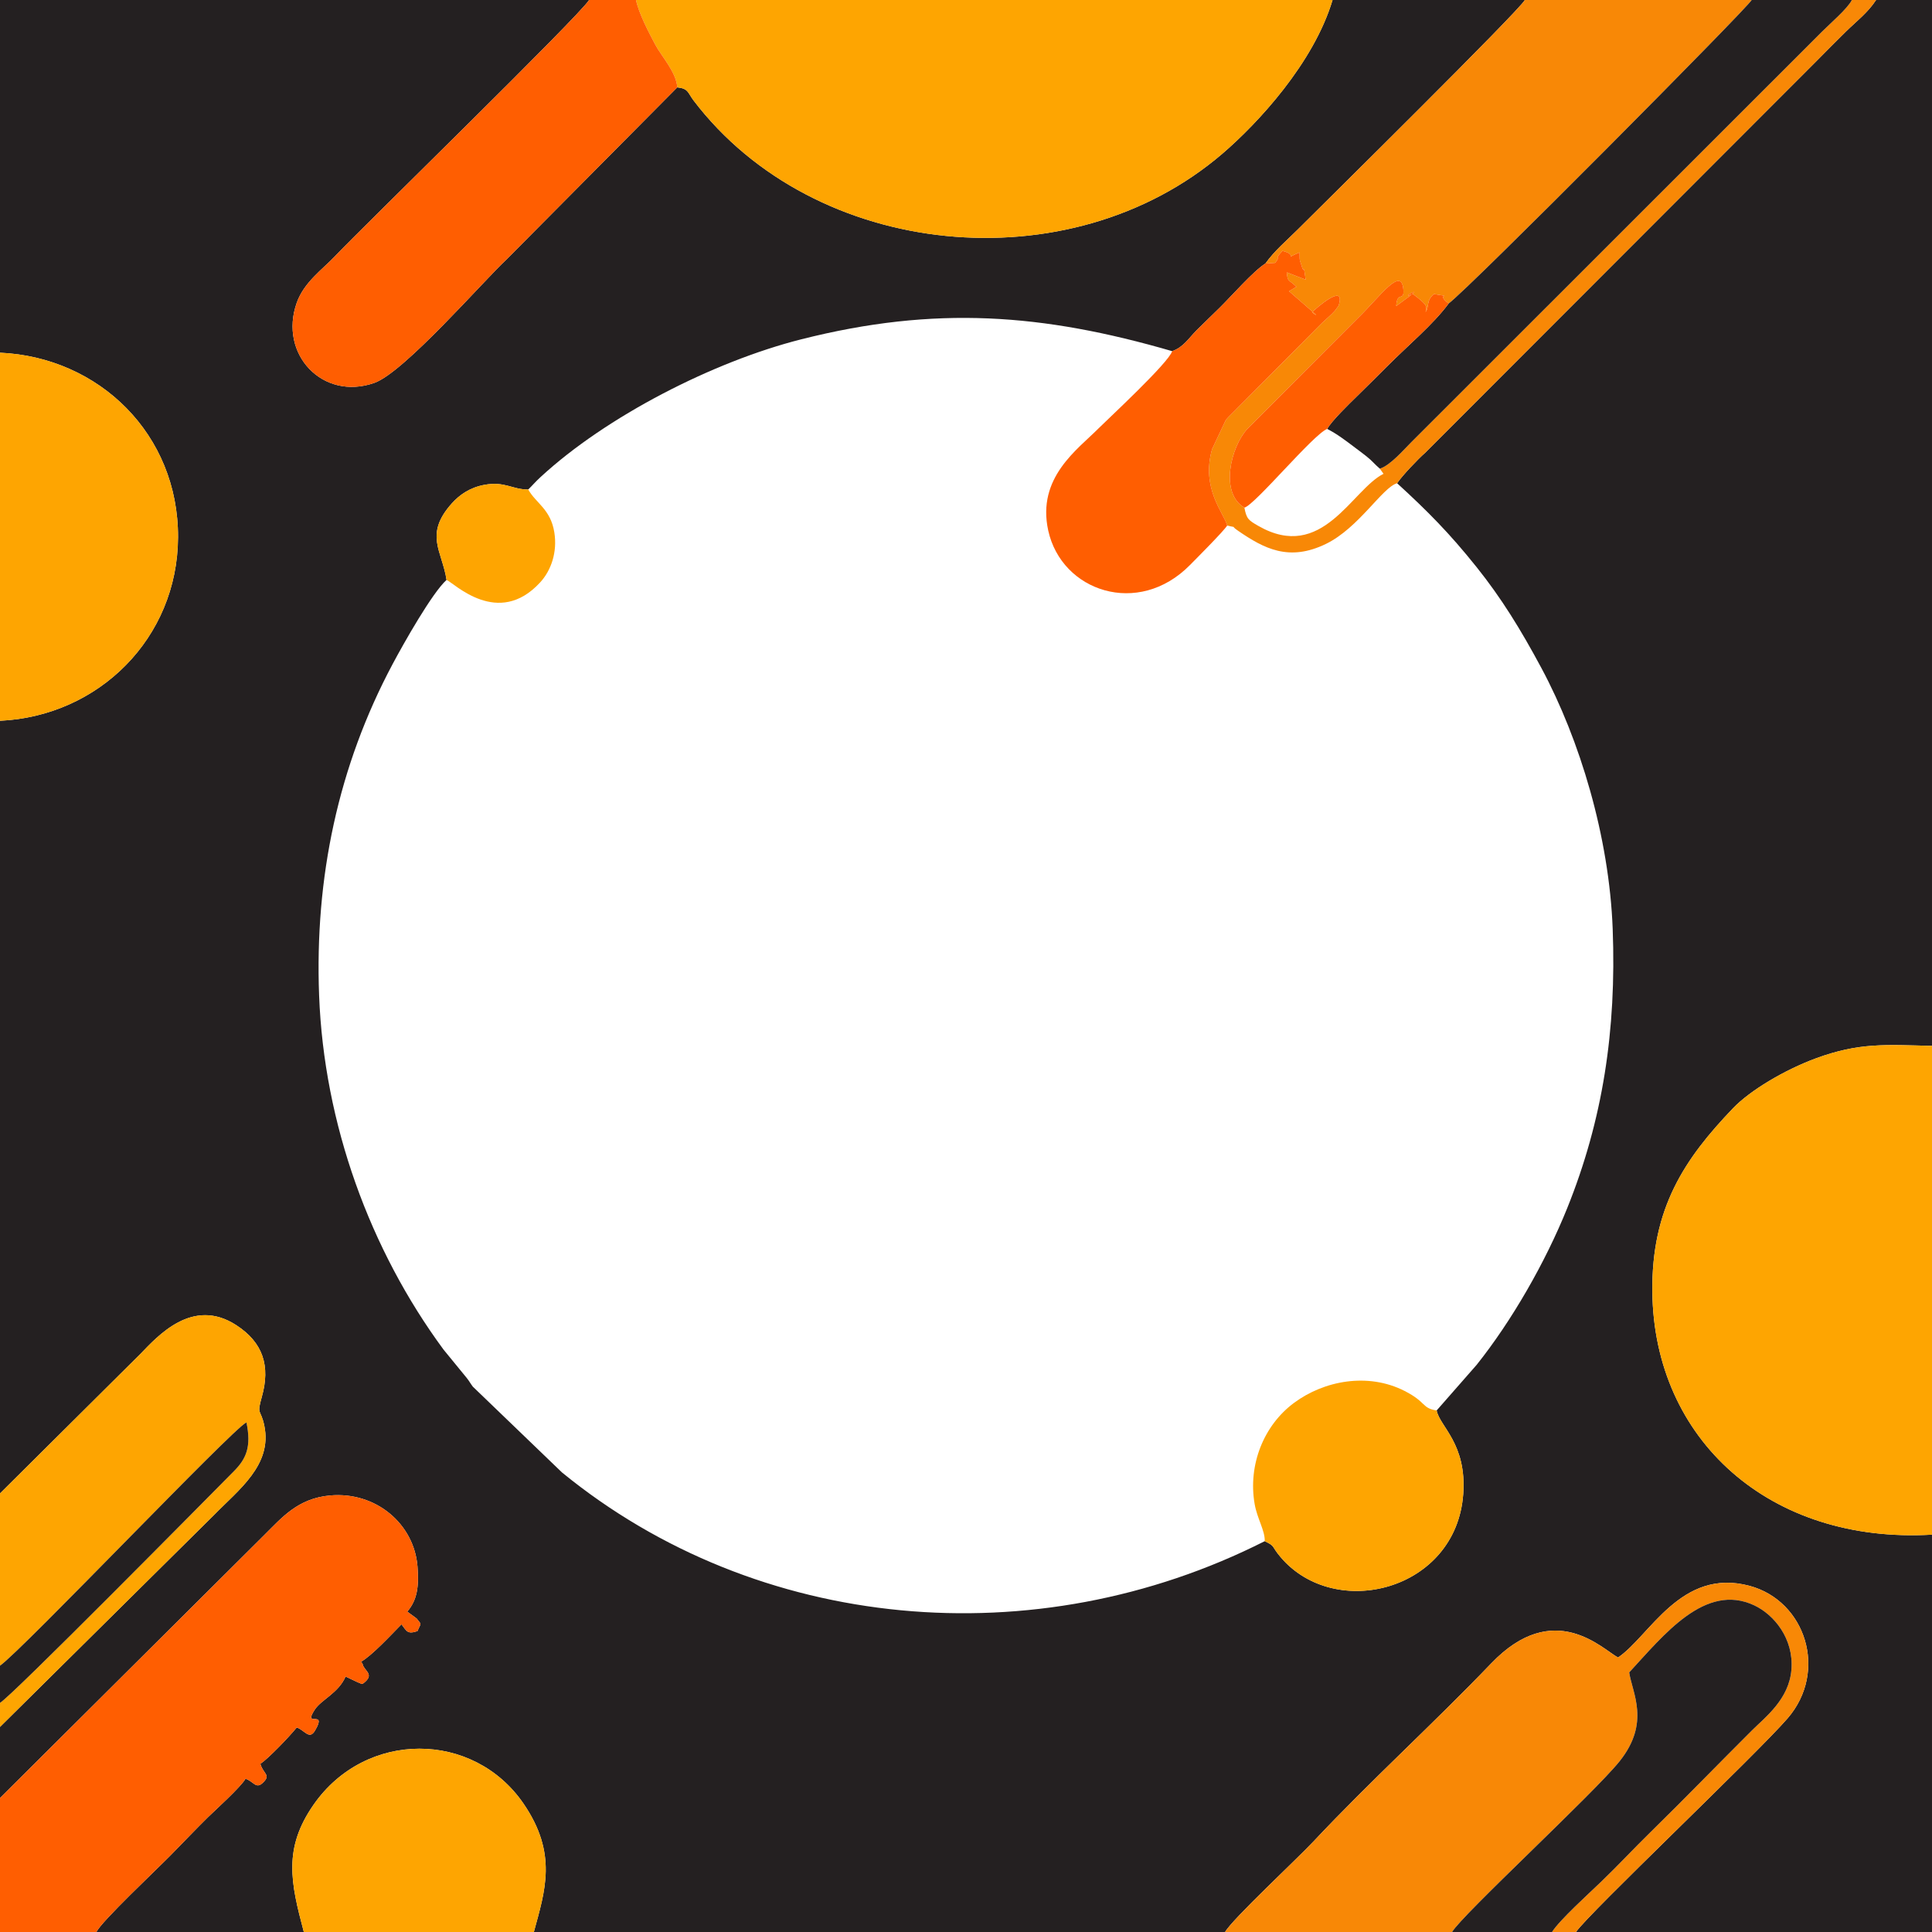 <?xml version="1.0" encoding="UTF-8"?>
<!DOCTYPE svg PUBLIC "-//W3C//DTD SVG 1.1//EN" "http://www.w3.org/Graphics/SVG/1.1/DTD/svg11.dtd">
<!-- Creator: CorelDRAW 2021 (64-Bit) -->
<svg xmlns="http://www.w3.org/2000/svg" xml:space="preserve" width="512px" height="512px" version="1.1" style="shape-rendering:geometricPrecision; text-rendering:geometricPrecision; image-rendering:optimizeQuality; fill-rule:evenodd; clip-rule:evenodd"
viewBox="0 0 512 512"
 xmlns:xlink="http://www.w3.org/1999/xlink"
 xmlns:xodm="http://www.corel.com/coreldraw/odm/2003">
 <defs>
  <style type="text/css">
   <![CDATA[
    .fil0 {fill:#242021}
    .fil2 {fill:#F88806}
    .fil1 {fill:#FEA501}
    .fil3 {fill:#FF5E01}
   ]]>
  </style>
 </defs>
 <g id="Layer_x0020_1">
  <g id="_2436748722224">
   <path class="fil0" d="M0 93.47c26.31,1.19 47.3,21.66 47.18,48.93 -0.12,26.77 -21.06,47.39 -47.18,48.61l0 204.77 37.2 -36.96c4.58,-4.73 13.8,-15.11 25.33,-7.69 7.2,4.63 9.17,10.89 6.85,19.07 -1.42,5.01 -0.28,3.02 0.67,7.65 2.15,10.42 -6.86,16.98 -13.35,23.65l-56.7 56.15 0 18.85 70.02 -69.68c4.59,-4.52 8.82,-9.72 17.43,-10.5 12.21,-1.1 22.32,7.58 23.19,18.84 0.41,5.26 -0.06,8.83 -2.71,11.94l2.48 1.82c1.39,1.88 1.25,0.88 0.22,3.34 -2.73,0.91 -2.86,-0.04 -4.23,-1.8 -3.01,3.06 -7.81,8.25 -10.74,9.93 0.13,0.23 0.38,0.26 0.45,0.65 0.3,1.61 2.96,2.53 0.77,4.56 -1.24,1.14 -0.94,0.52 -1.95,0.28l-3.35 -1.58c-1.88,4.38 -6.41,6.09 -8.16,8.77 -3.35,5.1 3.48,-0.27 0.05,5.57 -1.52,2.59 -2.83,-0.25 -4.84,-0.83 -2.17,2.67 -7.42,8.1 -9.63,9.64 0.76,2.73 3,2.9 0.51,5.14 -1.7,1.53 -2.38,-0.54 -4.44,-1.2 -1.36,2.32 -8.15,8.41 -9.93,10.16 -2.94,2.88 -7.25,7.39 -9.9,10.09 -3.59,3.66 -18.54,17.72 -19.68,20.36l54.96 0c-3.5,-13.14 -5.49,-22.12 2.57,-33.71 13.82,-19.87 42.42,-19.68 55.68,-0.26 9.04,13.24 5.68,23.02 2.71,33.97l183.19 0c1.81,-3.29 18.94,-19.22 23.38,-23.95 15.13,-16.13 31.58,-31.01 47.15,-47.24 16.63,-17.34 29.5,-3.71 33.6,-1.55 8.37,-5.62 16.66,-23.89 34.87,-18.99 14.82,4 20.83,22.62 10.08,35.09 -8.12,9.42 -53,51.95 -56.09,56.64l94.34 0 0 -105.3c-43.03,2.5 -73.66,-25.21 -74.11,-64.3 -0.26,-22.22 8.51,-35.26 21.38,-48.7 4.5,-4.7 13.63,-10.16 22.01,-13.24 11.48,-4.21 18.38,-3.57 30.72,-3.29l0 -277.17 -14.82 0c-2.15,3.32 -5.19,5.62 -8.01,8.38 -2.55,2.5 -5.27,5.27 -7.98,8l-103.55 103.65c-1.84,1.61 -6.06,6.04 -7.39,8.03 8,7.34 13.72,13.05 21.07,22.24 6.54,8.18 11.64,16.43 17.18,26.76 10.17,18.96 17.95,44.66 18.88,69.11 1.02,26.92 -2.64,50.65 -12.05,74 -5.82,14.44 -14.73,29.91 -24.01,41.54l-10.59 12.08c0.8,4.27 8.01,8.74 7.04,22.17 -1.85,25.62 -33.98,33.72 -48.41,16.68 -2.6,-3.07 -1.23,-2.77 -4.19,-4.21 -60.75,30.74 -134.37,24.16 -186.23,-18.21l-23.63 -22.74c-0.72,-0.95 -0.89,-1.39 -1.63,-2.32l-6.12 -7.48c-19.51,-26.44 -31.71,-59.89 -32.99,-93.88 -1.19,-31.23 5.06,-60.75 19.47,-87.79 3.01,-5.65 10.46,-18.83 14.3,-22.33 -1.15,-7.69 -6.03,-11.99 1.43,-20.31 1.91,-2.13 4.66,-4.16 8.6,-4.88 5.45,-1 7.38,1.27 11.62,1.23 1.14,-1.09 1.84,-1.99 3.26,-3.29 17.39,-16.07 45.81,-30.62 69.06,-36.5 35.57,-9.01 64.07,-6.81 98.32,3.13 2.97,-1.01 4.39,-3.43 6.49,-5.54 2.19,-2.18 3.86,-3.75 6.07,-5.93 3.21,-3.16 8.99,-9.78 12.16,-11.75 2.4,-3.39 5.6,-6.04 8.62,-9.06 7.88,-7.85 58.42,-57.72 60.14,-60.78l-50.97 0c-4.99,16.72 -19.83,32.7 -29.2,40.73 -40.52,34.75 -108.06,28.07 -140.15,-14.12 -1.54,-2.02 -1.3,-3.14 -4.3,-3.46l-45.19 45.54c-6.16,5.71 -27.17,29.98 -35.09,32.78 -13.71,4.83 -25.41,-7.65 -20.56,-21.25 1.95,-5.47 6.83,-8.83 10.09,-12.28 7.05,-7.46 64.85,-63.75 67.38,-67.94l-156.12 0 0 93.47z"/>
   <path class="fil1" d="M179.49 23.15c3,0.32 2.76,1.44 4.3,3.46 32.09,42.19 99.63,48.87 140.15,14.12 9.37,-8.03 24.21,-24.01 29.2,-40.73l-184.59 0c0.73,3.56 3.51,8.85 5.16,11.93 1.63,3.04 5.52,7.22 5.78,11.22z"/>
   <path class="fil1" d="M512 406.7l0 -129.53c-12.34,-0.28 -19.24,-0.92 -30.72,3.29 -8.38,3.08 -17.51,8.54 -22.01,13.24 -12.87,13.44 -21.64,26.48 -21.38,48.7 0.45,39.09 31.08,66.8 74.11,64.3z"/>
   <path class="fil2" d="M335.35 69.84l2.57 -0.18c1.67,-2.04 -0.54,-0.44 1.93,-3.18 4.9,1.26 -0.63,2.59 4.55,0.41 0,2.82 0.09,1.9 0.53,3.52 0.72,2.65 0.4,-1.42 1.08,3.7l-5 -1.93c0.22,2.64 0.48,1.81 2.56,3.82l-1.97 1.18 7.2 6.26c-0.27,0.02 -0.48,-0.22 -1.11,-0.68 0.94,-0.93 8.66,-7.79 7.19,-2.23 -0.03,0.12 -0.1,0.38 -0.15,0.51l-1 1.35c-0.9,1.02 -2.5,2.36 -3.35,3.17l-24.78 24.91c-0.11,0.12 -0.28,0.29 -0.39,0.42 -0.11,0.12 -0.26,0.3 -0.37,0.43l-3.63 7.71c-2.97,10.47 3.15,16.93 4.01,20.24 3.13,0.78 0.45,-0.27 2.93,1.42 6.83,4.68 13.46,8.23 23.28,3.43 8.68,-4.24 14.93,-14.97 18.82,-16.06 1.33,-1.99 5.55,-6.42 7.39,-8.03l103.55 -103.65c2.71,-2.73 5.43,-5.5 7.98,-8 2.82,-2.76 5.86,-5.06 8.01,-8.38l-6.42 0c-1.1,2.24 -5.76,6.24 -7.94,8.42l-108.83 108.78c-1.88,1.86 -5.55,6.17 -8.32,7l0.98 1.36c-8.46,4.25 -16.19,23.56 -33.19,13.8 -2.57,-1.48 -3.11,-1.82 -3.68,-4.83 -6.6,-3.83 -3.62,-16.08 0.76,-20.84l29.54 -29.61c5.6,-5.45 11.26,-13.58 11.82,-7.43 0.32,3.49 -1.66,0.31 -1.89,4.46l3.22 -2.38c4.41,-3.4 -2.84,0.86 1.17,-0.83 4.31,3.18 3.64,3.38 3.4,4.79 1.07,-1.53 0.05,-2.96 2.2,-4.76 5.7,0.96 0.06,-0.37 3.91,2.5 5.17,-3.74 79.13,-78.22 80.3,-80.43l-60.1 0c-1.72,3.06 -52.26,52.93 -60.14,60.78 -3.02,3.02 -6.22,5.67 -8.62,9.06z"/>
   <path class="fil3" d="M0 476.5l0 35.5 25.56 0c1.14,-2.64 16.09,-16.7 19.68,-20.36 2.65,-2.7 6.96,-7.21 9.9,-10.09 1.78,-1.75 8.57,-7.84 9.93,-10.16 2.06,0.66 2.74,2.73 4.44,1.2 2.49,-2.24 0.25,-2.41 -0.51,-5.14 2.21,-1.54 7.46,-6.97 9.63,-9.64 2.01,0.58 3.32,3.42 4.84,0.83 3.43,-5.84 -3.4,-0.47 -0.05,-5.57 1.75,-2.68 6.28,-4.39 8.16,-8.77l3.35 1.58c1.01,0.24 0.71,0.86 1.95,-0.28 2.19,-2.03 -0.47,-2.95 -0.77,-4.56 -0.07,-0.39 -0.32,-0.42 -0.45,-0.65 2.93,-1.68 7.73,-6.87 10.74,-9.93 1.37,1.76 1.5,2.71 4.23,1.8 1.03,-2.46 1.17,-1.46 -0.22,-3.34l-2.48 -1.82c2.65,-3.11 3.12,-6.68 2.71,-11.94 -0.87,-11.26 -10.98,-19.94 -23.19,-18.84 -8.61,0.78 -12.84,5.98 -17.43,10.5l-70.02 69.68z"/>
   <path class="fil2" d="M324.67 512l60.15 0c2.54,-4.43 37.69,-36.87 44.37,-45.22 8.26,-10.32 3.35,-18.11 2.57,-23.58 9.09,-9.83 20.11,-23.9 33.14,-17.76 5.23,2.47 10.47,8.77 9.85,16.97 -0.6,7.93 -6.96,12.66 -10.52,16.22 -9.15,9.12 -17.57,17.84 -26.75,26.83 -4.63,4.53 -8.58,8.81 -13.17,13.23 -3.11,3 -11.12,10.23 -13,13.31l6.35 0c3.09,-4.69 47.97,-47.22 56.09,-56.64 10.75,-12.47 4.74,-31.09 -10.08,-35.09 -18.21,-4.9 -26.5,13.37 -34.87,18.99 -4.1,-2.16 -16.97,-15.79 -33.6,1.55 -15.57,16.23 -32.02,31.11 -47.15,47.24 -4.44,4.73 -21.57,20.66 -23.38,23.95z"/>
   <path class="fil3" d="M179.49 23.15c-0.26,-4 -4.15,-8.18 -5.78,-11.22 -1.65,-3.08 -4.43,-8.37 -5.16,-11.93l-12.43 0c-2.53,4.19 -60.33,60.48 -67.38,67.94 -3.26,3.45 -8.14,6.81 -10.09,12.28 -4.85,13.6 6.85,26.08 20.56,21.25 7.92,-2.8 28.93,-27.07 35.09,-32.78l45.19 -45.54z"/>
   <path class="fil1" d="M0 191.01c26.12,-1.22 47.06,-21.84 47.18,-48.61 0.12,-27.27 -20.87,-47.74 -47.18,-48.93l0 97.54z"/>
   <path class="fil1" d="M0 395.78l0 45.65c6.19,-4.41 61.65,-62.8 65.31,-64.48 1.34,6.45 -0.02,9.62 -3.37,12.98 -7.83,7.89 -59.05,59.8 -61.94,61.34l0 6.38 56.7 -56.15c6.49,-6.67 15.5,-13.23 13.35,-23.65 -0.95,-4.63 -2.09,-2.64 -0.67,-7.65 2.32,-8.18 0.35,-14.44 -6.85,-19.07 -11.53,-7.42 -20.75,2.96 -25.33,7.69l-37.2 36.96z"/>
   <path class="fil0" d="M383.91 80.43c-4.16,5.61 -10.44,10.77 -16.35,16.7 -3.57,3.58 -4.5,4.48 -8.03,7.96 -2.1,2.06 -6.56,6.37 -7.82,8.58 2.6,1.3 4.98,3.14 7.33,4.91 0.98,0.74 2.22,1.65 3.16,2.41 1.68,1.35 1.88,1.85 3.47,3.21 2.77,-0.83 6.44,-5.14 8.32,-7l108.83 -108.78c2.18,-2.18 6.84,-6.18 7.94,-8.42l-26.55 0c-1.17,2.21 -75.13,76.69 -80.3,80.43z"/>
   <path class="fil3" d="M335.35 69.84c-3.17,1.97 -8.95,8.59 -12.16,11.75 -2.21,2.18 -3.88,3.75 -6.07,5.93 -2.1,2.11 -3.52,4.53 -6.49,5.54 -0.85,3.02 -17.18,18.13 -19.5,20.46 -5.56,5.61 -16.41,13.03 -13.34,27.07 3.55,16.16 23.87,23.04 37.55,9.16 1.47,-1.49 9.05,-9.08 9.88,-10.48 -0.86,-3.31 -6.98,-9.77 -4.01,-20.24l3.63 -7.71c0.11,-0.13 0.26,-0.31 0.37,-0.43 0.11,-0.13 0.28,-0.3 0.39,-0.42l24.78 -24.91c0.85,-0.81 2.45,-2.15 3.35,-3.17l1 -1.35c0.05,-0.13 0.12,-0.39 0.15,-0.51 1.47,-5.56 -6.25,1.3 -7.19,2.23 0.63,0.46 0.84,0.7 1.11,0.68l-7.2 -6.26 1.97 -1.18c-2.08,-2.01 -2.34,-1.18 -2.56,-3.82l5 1.93c-0.68,-5.12 -0.36,-1.05 -1.08,-3.7 -0.44,-1.62 -0.53,-0.7 -0.53,-3.52 -5.18,2.18 0.35,0.85 -4.55,-0.41 -2.47,2.74 -0.26,1.14 -1.93,3.18l-2.57 0.18z"/>
   <path class="fil1" d="M80.52 512l60.96 0c2.97,-10.95 6.33,-20.73 -2.71,-33.97 -13.26,-19.42 -41.86,-19.61 -55.68,0.26 -8.06,11.59 -6.07,20.57 -2.57,33.71z"/>
   <path class="fil0" d="M384.82 512l26.49 0c1.88,-3.08 9.89,-10.31 13,-13.31 4.59,-4.42 8.54,-8.7 13.17,-13.23 9.18,-8.99 17.6,-17.71 26.75,-26.83 3.56,-3.56 9.92,-8.29 10.52,-16.22 0.62,-8.2 -4.62,-14.5 -9.85,-16.97 -13.03,-6.14 -24.05,7.93 -33.14,17.76 0.78,5.47 5.69,13.26 -2.57,23.58 -6.68,8.35 -41.83,40.79 -44.37,45.22z"/>
   <path class="fil1" d="M335.17 408.43c2.96,1.44 1.59,1.14 4.19,4.21 14.43,17.04 46.56,8.94 48.41,-16.68 0.97,-13.43 -6.24,-17.9 -7.04,-22.17 -4.02,-0.63 -2.59,-2.16 -8.49,-5.17 -9.73,-4.96 -21.35,-2.74 -29.29,3.14 -8.04,5.94 -12.25,16.42 -10.46,26.8 0.66,3.86 2.77,7.07 2.68,9.87z"/>
   <path class="fil3" d="M329.78 134.53c2.82,-0.73 18.21,-19.38 21.93,-20.86 1.26,-2.21 5.72,-6.52 7.82,-8.58 3.53,-3.48 4.46,-4.38 8.03,-7.96 5.91,-5.93 12.19,-11.09 16.35,-16.7 -3.85,-2.87 1.79,-1.54 -3.91,-2.5 -2.15,1.8 -1.13,3.23 -2.2,4.76 0.24,-1.41 0.91,-1.61 -3.4,-4.79 -4.01,1.69 3.24,-2.57 -1.17,0.83l-3.22 2.38c0.23,-4.15 2.21,-0.97 1.89,-4.46 -0.56,-6.15 -6.22,1.98 -11.82,7.43l-29.54 29.61c-4.38,4.76 -7.36,17.01 -0.76,20.84z"/>
   <path class="fil1" d="M118.34 153.68c2.02,0.85 13.66,12.77 24.79,0.68 2.92,-3.16 4.62,-8.03 3.77,-13.29 -0.98,-6.16 -4.94,-7.76 -6.91,-11.35 -4.24,0.04 -6.17,-2.23 -11.62,-1.23 -3.94,0.72 -6.69,2.75 -8.6,4.88 -7.46,8.32 -2.58,12.62 -1.43,20.31z"/>
   <path class="fil0" d="M0 441.43l0 9.84c2.89,-1.54 54.11,-53.45 61.94,-61.34 3.35,-3.36 4.71,-6.53 3.37,-12.98 -3.66,1.68 -59.12,60.07 -65.31,64.48z"/>
  </g>
 </g>
</svg>
